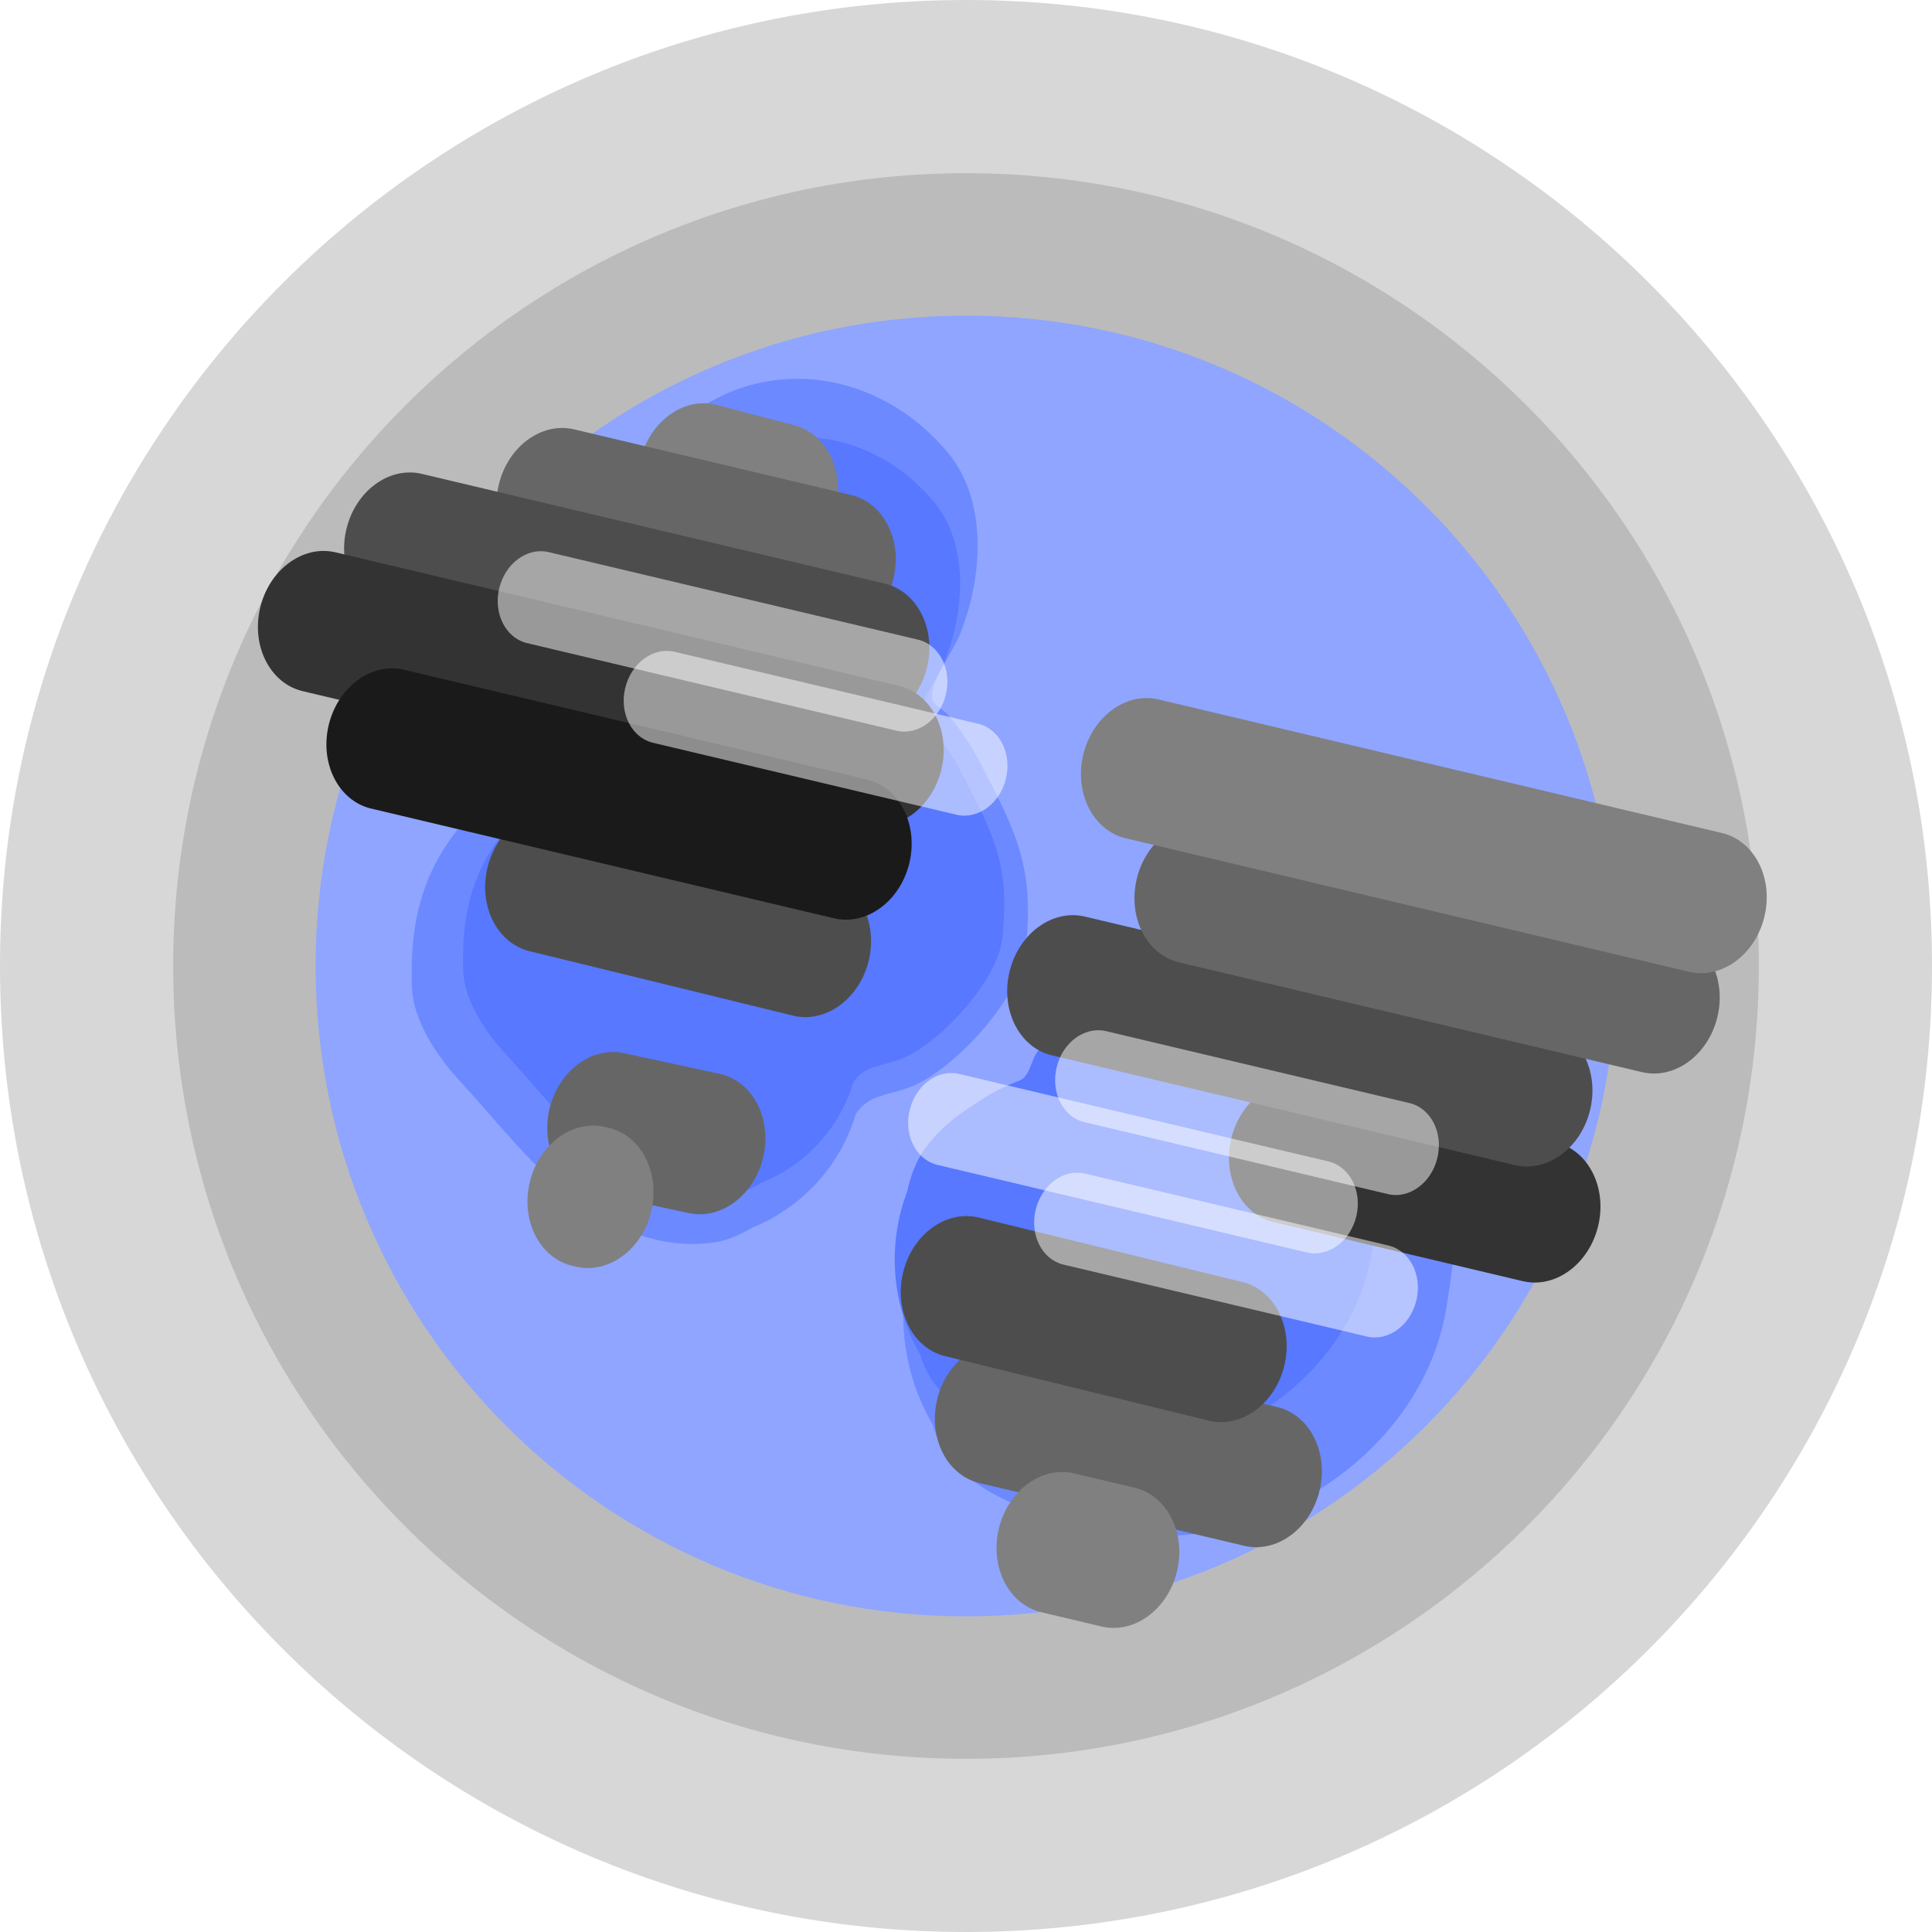 <svg version="1.1" xmlns="http://www.w3.org/2000/svg" xmlns:xlink="http://www.w3.org/1999/xlink" width="697.409" height="697.409" viewBox="0,0,697.409,697.409"><g transform="translate(-11.295,-291.295)"><g data-paper-data="{&quot;isPaintingLayer&quot;:true}" fill-rule="nonzero" stroke="none" stroke-linecap="butt" stroke-linejoin="miter" stroke-miterlimit="10" stroke-dasharray="" stroke-dashoffset="0" style="mix-blend-mode: normal"><path d="M11.295,640c0,-192.584 156.12,-348.705 348.705,-348.705c192.584,0 348.705,156.12 348.705,348.705c0,192.584 -156.12,348.705 -348.705,348.705c-192.584,0 -348.705,-156.12 -348.705,-348.705z" data-paper-data="{&quot;index&quot;:null}" fill-opacity="0.302" fill="#7c7c7c" stroke-width="0"/><path d="M73.808,640c0,-158.06 128.133,-286.192 286.192,-286.192c158.06,0 286.192,128.133 286.192,286.192c0,158.06 -128.133,286.192 -286.192,286.192c-158.06,0 -286.192,-128.133 -286.192,-286.192z" data-paper-data="{&quot;index&quot;:null}" fill-opacity="0.302" fill="#7c7c7c" stroke-width="0"/><path d="M125.226,640c0,-129.662 105.112,-234.774 234.774,-234.774c129.662,0 234.774,105.112 234.774,234.774c0,129.662 -105.112,234.774 -234.774,234.774c-129.662,0 -234.774,-105.112 -234.774,-234.774z" data-paper-data="{&quot;index&quot;:null}" fill="#8fa5ff" stroke-width="0"/><path d="M349.579,720.837c5.609,-7.856 13.022,-13.864 21.089,-18.835c5.551,-3.902 11.633,-7.102 18.115,-9.47c4.44,-2.054 4.542,-8.764 7.726,-12.479c6.128,-7.149 11.789,-15.137 19.698,-20.245c9.959,-6.432 20.993,-13.022 32.83,-13.679c15.607,-0.867 31.981,2.311 45.962,9.302c47.359,23.68 45.387,65.444 38.368,108.132c-8.546,51.967 -65.531,89.713 -117.718,80.846c-14.667,0 -28.393,-4.033 -40.128,-11.05c-12.914,-5.864 -23.931,-14.549 -27.502,-27.762c-6.785,-11.594 -10.674,-25.089 -10.674,-39.492c0,-9.824 1.809,-19.226 5.113,-27.89c1.393,-6.258 3.431,-12.21 7.122,-17.38z" data-paper-data="{&quot;index&quot;:null}" fill="#6c89ff" stroke-width="0.5"/><path d="M268.484,739.864c-10.222,1.324 -20.015,-0.248 -29.142,-3.756c-10.193,-3.235 -19.717,-9.068 -27.517,-17.46c-12.745,-11.47 -23.42,-25.05 -35.02,-37.677c-7.681,-8.361 -16.382,-21.243 -16.823,-33.311c-0.766,-20.987 2.736,-39.051 15.851,-56.108c5.752,-7.482 12.892,-13.768 19.956,-19.916c0.081,-0.07 10.162,-7.678 10.165,-7.715c0.632,-8.299 -1.241,-16.701 -0.282,-24.969c1.363,-11.75 15.492,-26.233 20.186,-36.057c9.483,-19.845 14.366,-45.568 32.566,-60.25c29.795,-24.035 70.602,-17.335 95.008,12.034c14.966,18.009 12.398,46.523 3.99,66.501c-2.217,5.268 -10.504,16.702 -9.67,21.966c0.458,2.889 4.1,4.182 5.975,6.428c4.76,5.702 7.978,10.5 11.397,17.096c13.281,25.622 19.681,37.778 16.391,67.676c-1.809,16.446 -23.899,41.077 -39.526,48.449c-8.902,4.2 -16.835,2.811 -21.784,10.74c-3.172,10.535 -9.1,20.393 -17.74,28.424c-5.894,5.478 -12.543,9.635 -19.583,12.485c-4.531,2.654 -9.238,4.75 -14.398,5.418z" data-paper-data="{&quot;index&quot;:null}" fill="#6c89ff" stroke-width="0.5"/><path d="M345.018,706.171c4.926,-6.898 11.434,-12.174 18.518,-16.539c4.875,-3.427 10.215,-6.236 15.906,-8.315c3.899,-1.803 3.989,-7.696 6.784,-10.957c5.381,-6.277 10.352,-13.292 17.297,-17.777c8.745,-5.648 18.434,-11.434 28.828,-12.012c13.705,-0.761 28.083,2.03 40.359,8.168c41.586,20.793 39.855,57.467 33.691,94.952c-7.504,45.632 -57.543,78.777 -103.369,70.991c-12.879,0 -24.932,-3.541 -35.237,-9.703c-11.34,-5.149 -21.014,-12.776 -24.15,-24.378c-5.958,-10.181 -9.372,-22.031 -9.372,-34.678c0,-8.627 1.589,-16.882 4.489,-24.49c1.223,-5.495 3.013,-10.722 6.254,-15.261z" data-paper-data="{&quot;index&quot;:null}" fill="#5778ff" stroke-width="0.5"/><path d="M273.808,722.878c-8.976,1.162 -17.576,-0.217 -25.59,-3.298c-8.951,-2.841 -17.313,-7.962 -24.163,-15.332c-11.191,-10.072 -20.565,-21.996 -30.751,-33.084c-6.744,-7.342 -14.385,-18.654 -14.772,-29.25c-0.673,-18.428 2.403,-34.291 13.919,-49.269c5.051,-6.57 11.32,-12.089 17.523,-17.489c0.071,-0.062 8.924,-6.742 8.926,-6.775c0.555,-7.288 -1.09,-14.665 -0.248,-21.925c1.197,-10.318 13.603,-23.035 17.726,-31.662c8.327,-17.426 12.615,-40.014 28.596,-52.906c26.163,-21.105 61.996,-15.222 83.427,10.567c13.142,15.814 10.887,40.852 3.504,58.395c-1.947,4.625 -9.224,14.666 -8.491,19.289c0.402,2.537 3.6,3.672 5.246,5.644c4.18,5.007 7.005,9.22 10.008,15.012c11.662,22.499 17.282,33.173 14.393,59.427c-1.589,14.441 -20.986,36.07 -34.708,42.544c-7.817,3.688 -14.783,2.468 -19.128,9.431c-2.785,9.251 -7.99,17.907 -15.578,24.96c-5.175,4.81 -11.014,8.461 -17.195,10.963c-3.978,2.33 -8.112,4.171 -12.643,4.758z" data-paper-data="{&quot;index&quot;:null}" fill="#5778ff" stroke-width="0.5"/><g data-paper-data="{&quot;index&quot;:null}" stroke-width="0"><path d="M572.857,703.657c11.76,2.788 18.635,16.264 15.356,30.101c-3.28,13.836 -15.472,22.793 -27.233,20.005c-0.128,-0.03 -90.137,-21.368 -90.264,-21.401c-11.527,-2.986 -18.219,-16.32 -14.975,-30.006c3.241,-13.672 15.183,-22.579 26.812,-20.1c0.14,0.03 90.163,21.368 90.303,21.401z" fill="#333333"/><path d="M569.959,661.751c11.76,2.788 18.635,16.264 15.356,30.101c-3.28,13.836 -15.472,22.793 -27.233,20.005c-0.128,-0.03 -167.296,-39.658 -167.422,-39.69c-11.527,-2.986 -18.219,-16.32 -14.975,-30.006c3.241,-13.672 15.183,-22.579 26.812,-20.1c0.14,0.03 167.322,39.657 167.462,39.691z" fill="#4d4d4d"/><path d="M615.902,628.203c11.76,2.788 18.635,16.264 15.356,30.101c-3.28,13.836 -15.472,22.793 -27.233,20.005c-0.128,-0.03 -167.296,-39.658 -167.422,-39.69c-11.527,-2.986 -18.219,-16.32 -14.975,-30.006c3.241,-13.672 15.183,-22.579 26.812,-20.1c0.14,0.03 167.322,39.657 167.462,39.691z" fill="#666666"/><path d="M632.872,591.987c11.76,2.788 18.635,16.264 15.356,30.101c-3.28,13.836 -15.472,22.793 -27.233,20.005c-0.128,-0.03 -203.58,-48.259 -203.706,-48.291c-11.527,-2.986 -18.219,-16.32 -14.975,-30.006c3.241,-13.672 15.183,-22.579 26.812,-20.1c0.14,0.03 203.606,48.258 203.746,48.292z" fill="#808080"/><path d="M297.65,444.721c11.76,2.788 18.635,16.264 15.356,30.101c-3.28,13.836 -15.472,22.793 -27.233,20.005c-0.128,-0.03 -28.225,-7.411 -28.352,-7.444c-11.527,-2.986 -18.219,-16.32 -14.975,-30.006c3.241,-13.672 15.183,-22.579 26.812,-20.1c0.14,0.03 28.252,7.411 28.392,7.444z" fill="#808080"/><path d="M259.529,729.111c-0.14,-0.033 -34.785,-7.528 -34.924,-7.564c-11.504,-3.005 -18.178,-16.325 -14.937,-29.997c3.244,-13.686 15.209,-22.598 26.85,-20.092c0.128,0.027 34.761,7.516 34.889,7.547c11.76,2.788 18.635,16.264 15.356,30.101c-3.28,13.836 -15.472,22.793 -27.233,20.005z" data-paper-data="{&quot;index&quot;:null}" fill="#666666"/><path d="M460.406,849.29c-0.14,-0.033 -95.755,-22.7 -95.894,-22.736c-11.504,-3.005 -18.178,-16.325 -14.937,-29.997c3.244,-13.686 15.209,-22.598 26.85,-20.092c0.128,0.027 95.731,22.688 95.859,22.718c11.76,2.788 18.635,16.264 15.356,30.101c-3.28,13.836 -15.472,22.793 -27.233,20.005z" data-paper-data="{&quot;index&quot;:null}" fill="#666666"/><path d="M420.827,828.324c11.76,2.788 18.635,16.264 15.356,30.101c-3.28,13.836 -15.472,22.793 -27.233,20.005c-0.128,-0.03 -22.012,-5.219 -22.138,-5.252c-11.527,-2.986 -18.219,-16.32 -14.975,-30.006c2.856,-12.048 12.47,-20.397 22.672,-20.513c1.374,-0.016 2.759,0.118 4.14,0.412c0.14,0.03 22.038,5.219 22.178,5.252z" data-paper-data="{&quot;index&quot;:null}" fill="#808080"/><path d="M231.042,698.413c11.76,2.788 18.635,16.264 15.356,30.101c-3.28,13.836 -15.472,22.793 -27.233,20.005c-0.128,-0.03 -1.544,-0.367 -1.67,-0.4c-11.527,-2.986 -18.219,-16.32 -14.975,-30.006c3.241,-13.672 15.183,-22.579 26.812,-20.1c0.14,0.03 1.57,0.367 1.71,0.4z" data-paper-data="{&quot;index&quot;:null}" fill="#808080"/><path d="M459.581,754.035c11.76,2.788 18.635,16.264 15.356,30.101c-3.28,13.836 -15.472,22.793 -27.233,20.005c-0.128,-0.03 -95.342,-23.321 -95.468,-23.353c-11.527,-2.986 -18.219,-16.32 -14.975,-30.006c3.241,-13.672 15.183,-22.579 26.812,-20.1c0.14,0.03 95.368,23.32 95.508,23.354z" data-paper-data="{&quot;index&quot;:null}" fill="#4d4d4d"/><path d="M309.556,607.836c11.76,2.788 18.635,16.264 15.356,30.101c-3.28,13.836 -15.472,22.793 -27.233,20.005c-0.128,-0.03 -95.342,-23.321 -95.468,-23.353c-11.527,-2.986 -18.219,-16.32 -14.975,-30.006c3.241,-13.672 15.183,-22.579 26.812,-20.1c0.14,0.03 95.368,23.32 95.508,23.354z" data-paper-data="{&quot;index&quot;:null}" fill="#4d4d4d"/><path d="M318.473,469.971c11.76,2.788 18.635,16.264 15.356,30.101c-3.28,13.836 -15.472,22.793 -27.233,20.005c-0.128,-0.03 -100.156,-23.743 -100.283,-23.776c-11.527,-2.986 -18.219,-16.32 -14.975,-30.006c3.241,-13.672 15.183,-22.579 26.812,-20.1c0.14,0.03 100.183,23.743 100.323,23.776z" fill="#666666"/><path d="M330.597,501.943c11.76,2.788 18.635,16.264 15.356,30.101c-3.28,13.836 -15.472,22.793 -27.233,20.005c-0.128,-0.03 -167.296,-39.658 -167.422,-39.69c-11.527,-2.986 -18.219,-16.32 -14.975,-30.006c3.241,-13.672 15.183,-22.579 26.812,-20.1c0.14,0.03 167.322,39.657 167.462,39.691z" fill="#4d4d4d"/><path d="M323.896,588.986c-0.14,-0.033 -203.605,-48.265 -203.744,-48.301c-11.504,-3.005 -18.178,-16.325 -14.937,-29.997c3.244,-13.686 15.209,-22.598 26.85,-20.092c0.128,0.027 203.58,48.253 203.708,48.283c11.76,2.788 18.635,16.264 15.356,30.101c-3.28,13.836 -15.472,22.793 -27.233,20.005z" data-paper-data="{&quot;index&quot;:null}" fill="#333333"/><path d="M312.334,622.776c-0.14,-0.033 -167.321,-39.664 -167.46,-39.7c-11.504,-3.005 -18.178,-16.325 -14.937,-29.997c3.244,-13.686 15.209,-22.598 26.85,-20.092c0.128,0.027 167.297,39.652 167.424,39.683c11.76,2.788 18.635,16.264 15.356,30.101c-3.28,13.836 -15.472,22.793 -27.233,20.005z" data-paper-data="{&quot;index&quot;:null}" fill="#1a1a1a"/></g><g data-paper-data="{&quot;index&quot;:null}" fill-opacity="0.502" fill="#ffffff" stroke-width="0"><path d="M342.683,522.199c7.712,1.828 12.22,10.665 10.069,19.739c-2.151,9.073 -10.146,14.947 -17.858,13.119c-0.084,-0.02 -133.497,-31.646 -133.58,-31.667c-7.559,-1.958 -11.947,-10.702 -9.82,-19.677c2.125,-8.965 9.956,-14.806 17.582,-13.181c0.092,0.02 133.514,31.645 133.606,31.667z"/><path d="M364.368,552.544c7.712,1.828 12.22,10.665 10.069,19.739c-2.151,9.073 -10.146,14.947 -17.858,13.119c-0.084,-0.02 -109.704,-26.006 -109.787,-26.027c-7.559,-1.958 -11.947,-10.702 -9.82,-19.677c2.125,-8.965 9.956,-14.806 17.582,-13.181c0.092,0.02 109.721,26.005 109.813,26.027z"/></g><g data-paper-data="{&quot;index&quot;:null}" fill-opacity="0.502" fill="#ffffff" stroke-width="0"><g><path d="M490.838,710.557c7.712,1.828 12.22,10.665 10.069,19.739c-2.151,9.073 -10.146,14.947 -17.858,13.119c-0.084,-0.02 -133.497,-31.646 -133.58,-31.667c-7.559,-1.958 -11.947,-10.702 -9.82,-19.677c2.125,-8.965 9.956,-14.806 17.582,-13.181c0.092,0.02 133.514,31.645 133.606,31.667z"/><path d="M512.523,740.902c7.712,1.828 12.22,10.665 10.069,19.739c-2.151,9.073 -10.146,14.947 -17.858,13.119c-0.084,-0.02 -109.704,-26.006 -109.787,-26.027c-7.559,-1.958 -11.947,-10.702 -9.82,-19.677c2.125,-8.965 9.956,-14.806 17.582,-13.181c0.092,0.02 109.721,26.005 109.813,26.027z"/></g><path d="M520.101,689.483c7.712,1.828 12.22,10.665 10.069,19.739c-2.151,9.073 -10.146,14.947 -17.858,13.119c-0.084,-0.02 -109.704,-26.006 -109.787,-26.027c-7.559,-1.958 -11.947,-10.702 -9.82,-19.677c2.125,-8.965 9.956,-14.806 17.582,-13.181c0.092,0.02 109.721,26.005 109.813,26.027z"/></g></g></g></svg><!--rotationCenter:348.704555:348.704555-->